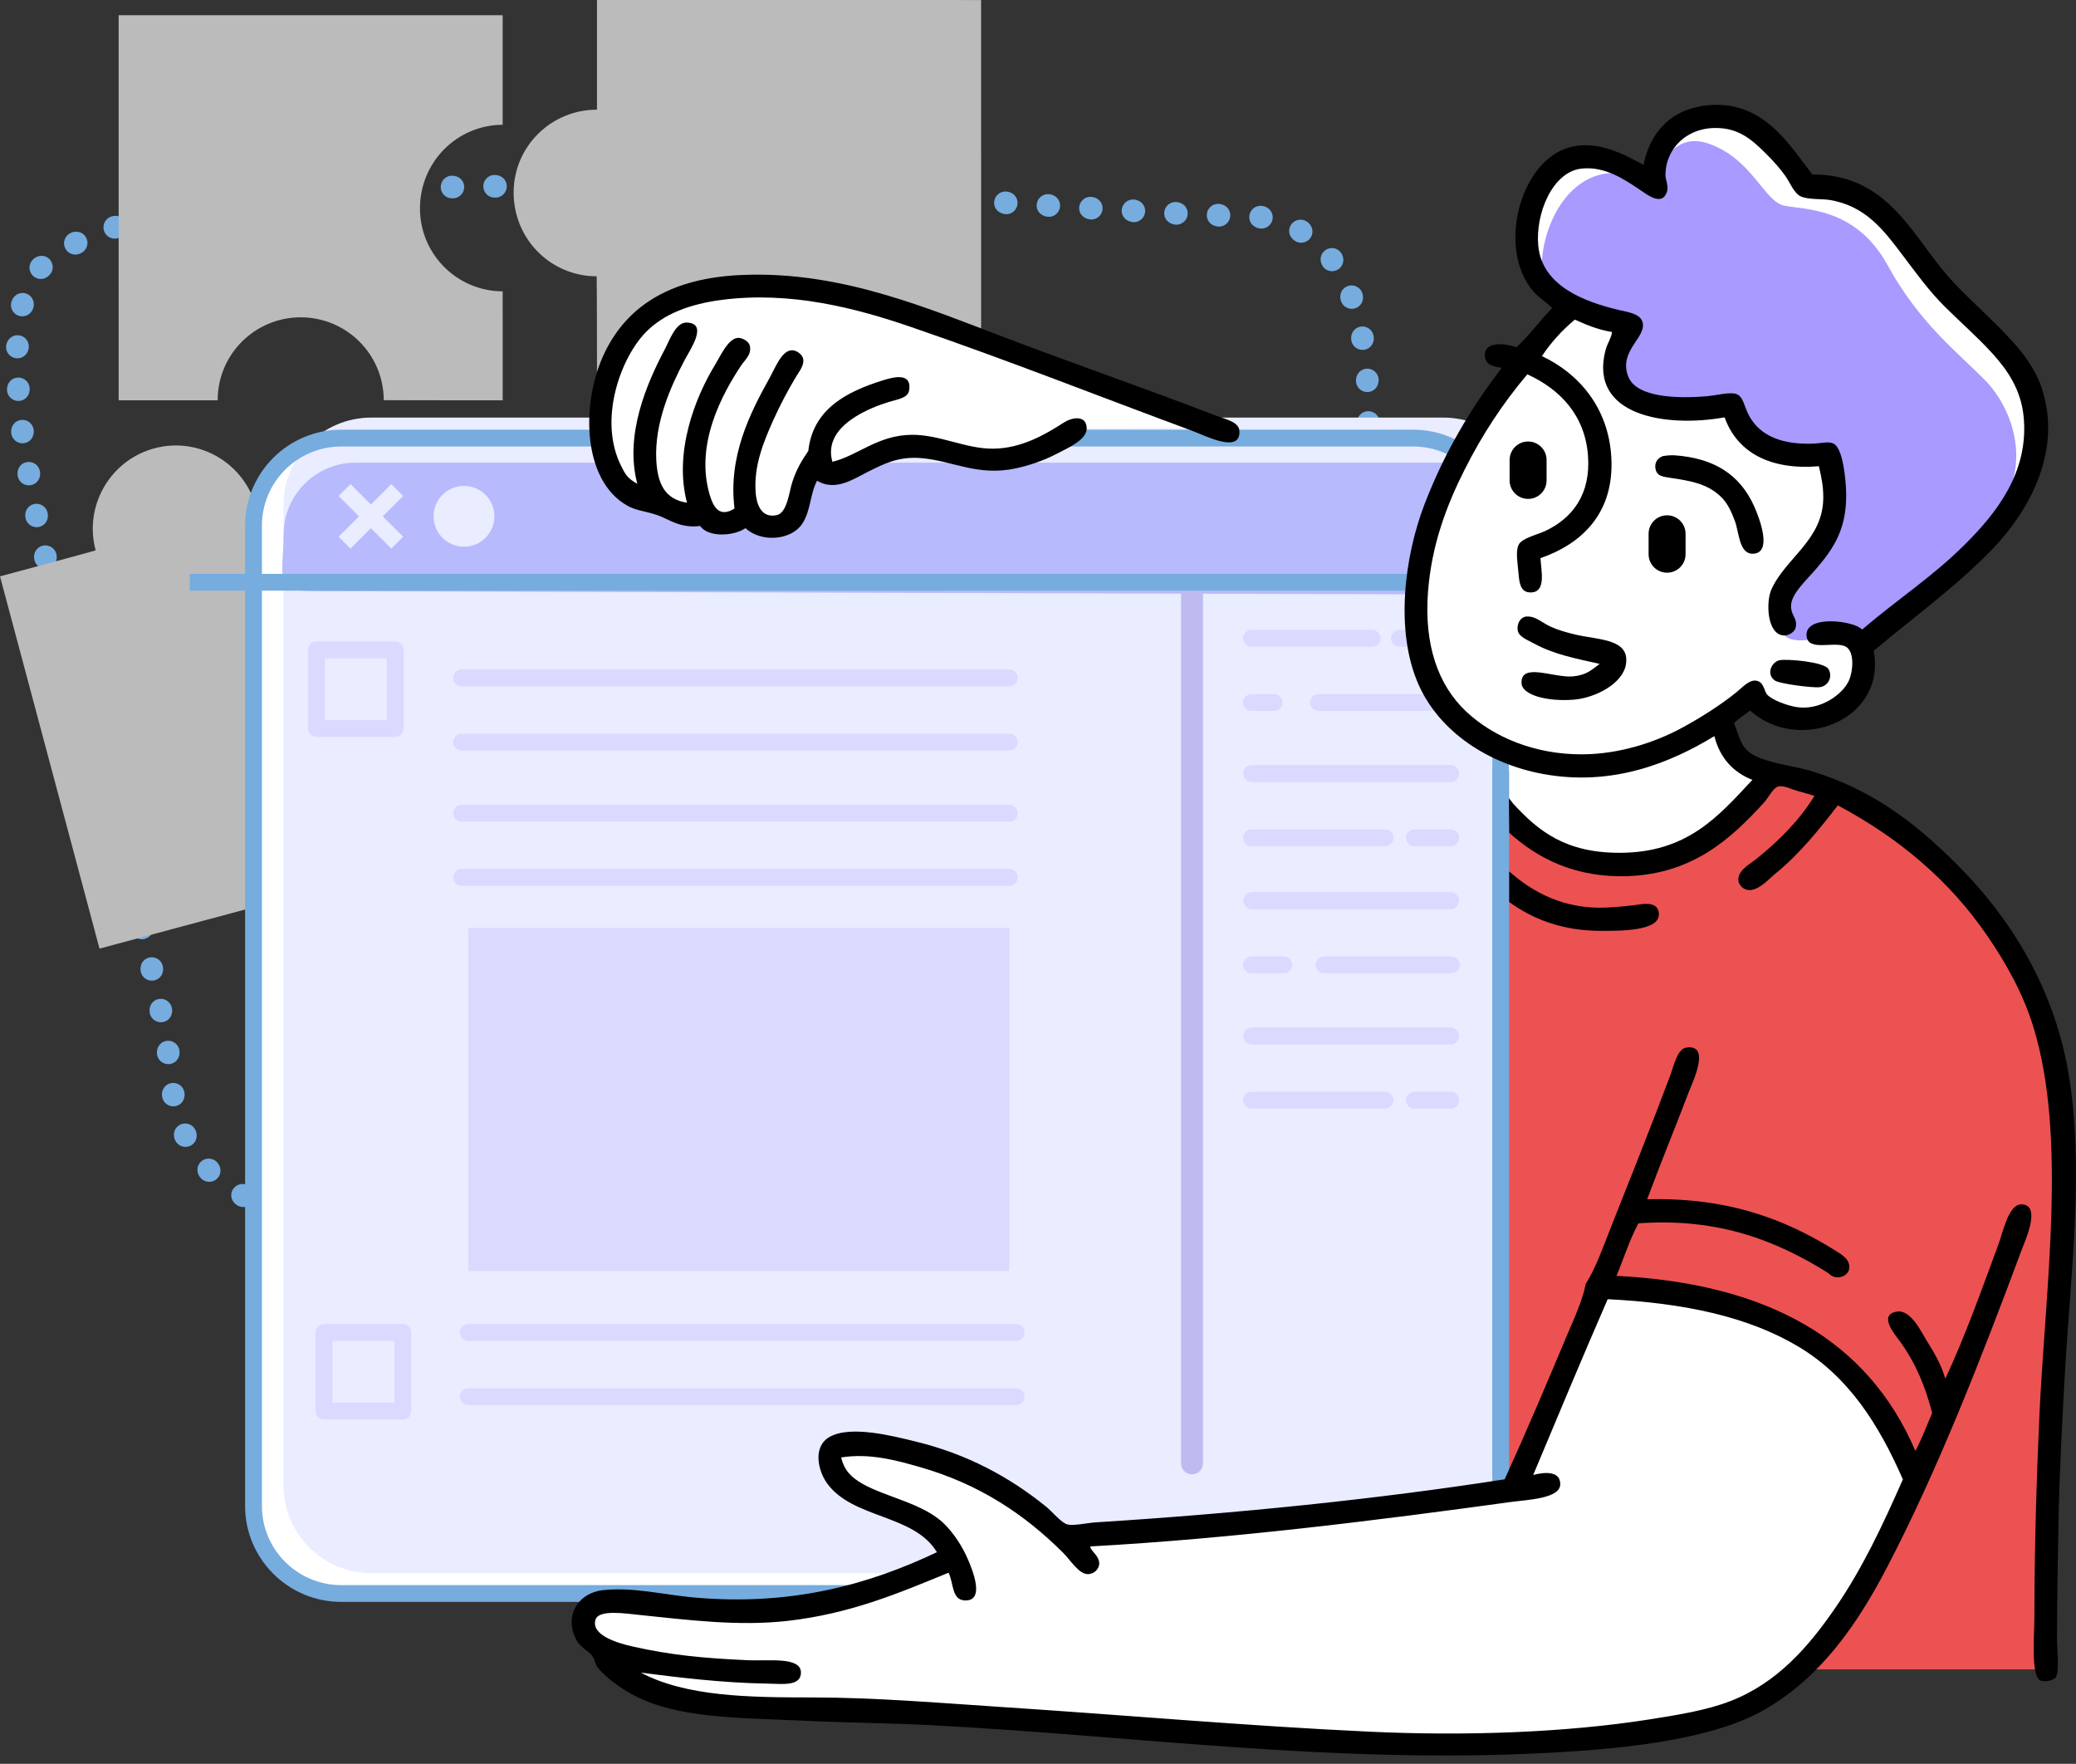 <svg width="206" height="175" viewBox="0 0 206 175" fill="none" xmlns="http://www.w3.org/2000/svg">
<rect x="0" y="0" width="206" height="175" fill="#333333" stroke="none"/>
<g clip-path="url(#clip0)">
<path d="M32.263 121.832C31.492 121.784 31.021 121.244 31.063 120.624C31.104 120.005 31.642 119.534 32.266 119.576C32.961 119.62 33.432 120.157 33.39 120.78C33.349 121.374 32.852 121.832 32.263 121.832ZM36.412 121.826C35.823 121.826 35.326 121.368 35.288 120.774C35.247 120.154 35.718 119.617 36.339 119.576C37.033 119.531 37.571 119.998 37.613 120.621C37.654 121.241 37.183 121.778 36.562 121.819C36.463 121.826 36.438 121.826 36.412 121.826ZM40.603 121.295C40.077 121.295 39.609 120.929 39.498 120.396C39.374 119.785 39.765 119.191 40.377 119.064C41.036 118.918 41.638 119.299 41.775 119.903C41.911 120.51 41.533 121.111 40.924 121.25C40.756 121.285 40.679 121.295 40.603 121.295ZM28.089 121.212C27.996 121.212 27.907 121.203 27.815 121.177C27.156 121.025 26.777 120.418 26.92 119.811C27.06 119.204 27.668 118.829 28.276 118.969C28.971 119.14 29.337 119.754 29.187 120.357C29.053 120.872 28.595 121.212 28.089 121.212ZM24.134 119.757C23.955 119.757 23.774 119.715 23.605 119.627C22.991 119.302 22.78 118.619 23.073 118.069C23.366 117.52 24.048 117.31 24.599 117.602C25.213 117.926 25.423 118.61 25.13 119.159C24.93 119.541 24.538 119.757 24.134 119.757ZM20.758 117.259C20.462 117.259 20.166 117.145 19.946 116.913C19.459 116.401 19.482 115.686 19.934 115.26C20.386 114.831 21.102 114.853 21.529 115.305C22.003 115.797 21.991 116.512 21.542 116.944C21.322 117.154 21.042 117.259 20.758 117.259ZM18.405 113.789C17.975 113.789 17.568 113.544 17.377 113.131C17.087 112.508 17.332 111.837 17.899 111.574C18.466 111.313 19.134 111.558 19.399 112.123C19.692 112.762 19.44 113.43 18.873 113.69C18.72 113.757 18.561 113.789 18.405 113.789ZM17.201 109.769C16.657 109.769 16.179 109.375 16.087 108.822C15.969 108.154 16.377 107.569 16.991 107.461C17.606 107.353 18.192 107.76 18.3 108.373C18.415 109.076 17.998 109.654 17.383 109.756C17.323 109.762 17.262 109.769 17.201 109.769ZM16.695 105.58C16.144 105.58 15.664 105.18 15.581 104.62C15.485 103.918 15.918 103.349 16.536 103.267C17.154 103.184 17.724 103.616 17.807 104.233C17.905 104.906 17.482 105.478 16.864 105.571C16.807 105.577 16.749 105.58 16.695 105.58ZM15.966 101.423C15.441 101.423 14.973 101.058 14.861 100.524C14.727 99.825 15.129 99.234 15.743 99.119C16.355 99.005 16.947 99.405 17.061 100.019C17.198 100.683 16.803 101.277 16.192 101.404C16.119 101.417 16.043 101.423 15.966 101.423ZM15.071 97.298C14.559 97.298 14.094 96.946 13.973 96.428C13.82 95.735 14.205 95.134 14.813 95.001C15.421 94.867 16.023 95.252 16.157 95.859C16.313 96.523 15.934 97.127 15.326 97.267C15.243 97.289 15.157 97.298 15.071 97.298ZM133.033 93.723C132.348 93.688 131.87 93.158 131.905 92.538C131.944 91.842 132.463 91.356 133.096 91.4C133.72 91.432 134.198 91.963 134.163 92.585C134.128 93.256 133.631 93.723 133.033 93.723ZM14.081 93.196C13.575 93.196 13.113 92.853 12.986 92.338C12.817 91.667 13.186 91.054 13.791 90.904C14.396 90.755 15.011 91.121 15.16 91.724C15.329 92.401 14.96 93.011 14.352 93.161C14.262 93.183 14.17 93.196 14.081 93.196ZM133.262 89.5C132.577 89.465 132.1 88.934 132.135 88.314C132.173 87.618 132.701 87.135 133.326 87.177C133.946 87.209 134.427 87.739 134.392 88.362C134.357 89.033 133.857 89.5 133.262 89.5ZM13.03 89.106C12.53 89.106 12.072 88.772 11.938 88.267C11.763 87.59 12.123 86.977 12.728 86.818C13.333 86.659 13.947 87.021 14.103 87.625C14.278 88.292 13.919 88.909 13.317 89.068C13.221 89.093 13.126 89.106 13.03 89.106ZM133.485 85.279C132.8 85.245 132.322 84.714 132.357 84.094C132.396 83.401 132.924 82.915 133.548 82.956C134.169 82.988 134.65 83.519 134.615 84.142C134.58 84.812 134.08 85.279 133.485 85.279ZM11.944 85.025C11.444 85.025 10.986 84.692 10.852 84.186C10.671 83.525 11.024 82.906 11.626 82.743C12.228 82.578 12.849 82.931 13.014 83.532C13.196 84.215 12.836 84.831 12.234 84.99C12.135 85.016 12.04 85.025 11.944 85.025ZM133.704 81.059C133.02 81.024 132.542 80.493 132.577 79.874C132.615 79.181 133.141 78.695 133.768 78.736C134.389 78.768 134.87 79.299 134.835 79.921C134.8 80.595 134.3 81.059 133.704 81.059ZM10.839 80.951C10.346 80.951 9.89 80.624 9.754 80.125C9.572 79.435 9.935 78.819 10.537 78.663C11.142 78.504 11.756 78.866 11.912 79.47C12.094 80.122 11.744 80.745 11.142 80.91C11.04 80.939 10.938 80.951 10.839 80.951ZM9.728 76.88C9.234 76.88 8.779 76.553 8.642 76.054C8.461 75.368 8.821 74.751 9.422 74.592C10.024 74.433 10.642 74.792 10.801 75.393C10.983 76.048 10.632 76.671 10.031 76.836C9.929 76.868 9.827 76.88 9.728 76.88ZM133.918 76.842C133.249 76.817 132.765 76.292 132.791 75.669C132.829 74.961 133.354 74.478 133.981 74.516C134.606 74.548 135.083 75.078 135.048 75.701C135.023 76.365 134.523 76.842 133.918 76.842ZM8.626 72.809C8.126 72.809 7.668 72.476 7.534 71.97C7.353 71.309 7.706 70.69 8.308 70.524C8.91 70.359 9.531 70.712 9.693 71.312C9.875 71.996 9.515 72.612 8.913 72.768C8.817 72.797 8.722 72.809 8.626 72.809ZM134.125 72.622C133.456 72.596 132.972 72.072 132.998 71.449C133.036 70.74 133.561 70.254 134.188 70.299C134.813 70.331 135.29 70.861 135.255 71.484C135.23 72.145 134.73 72.622 134.125 72.622ZM7.54 68.729C7.041 68.729 6.582 68.395 6.448 67.89C6.273 67.213 6.633 66.6 7.238 66.441C7.843 66.285 8.458 66.644 8.614 67.248C8.792 67.915 8.429 68.532 7.827 68.691C7.732 68.716 7.633 68.729 7.54 68.729ZM134.325 68.401C133.641 68.367 133.163 67.836 133.198 67.213C133.227 66.536 133.755 66.047 134.373 66.075C134.997 66.101 135.481 66.625 135.456 67.245C135.418 67.934 134.921 68.401 134.325 68.401ZM6.483 64.642C5.977 64.642 5.515 64.299 5.388 63.784C5.216 63.129 5.576 62.513 6.178 62.354C6.779 62.195 7.397 62.554 7.556 63.155C7.728 63.848 7.359 64.458 6.754 64.607C6.662 64.632 6.572 64.642 6.483 64.642ZM134.507 64.178C133.838 64.153 133.354 63.628 133.38 63.005C133.408 62.313 133.94 61.826 134.555 61.852C135.179 61.877 135.663 62.402 135.637 63.021C135.609 63.705 135.109 64.178 134.507 64.178ZM5.458 60.533C4.955 60.533 4.499 60.199 4.372 59.688C4.213 59.043 4.579 58.416 5.184 58.267C5.789 58.118 6.397 58.474 6.547 59.078C6.706 59.723 6.34 60.349 5.735 60.498C5.643 60.52 5.55 60.533 5.458 60.533ZM134.66 59.951C134.007 59.935 133.513 59.417 133.529 58.795C133.548 58.099 134.064 57.6 134.688 57.625C135.312 57.641 135.803 58.159 135.787 58.782C135.771 59.468 135.268 59.951 134.66 59.951ZM4.512 56.434C3.993 56.434 3.525 56.074 3.41 55.547C3.258 54.886 3.633 54.279 4.242 54.139C4.85 53.996 5.455 54.374 5.598 54.981C5.751 55.674 5.366 56.275 4.757 56.408C4.675 56.424 4.592 56.434 4.512 56.434ZM134.828 55.731C134.115 55.677 133.654 55.134 133.701 54.514C133.768 53.809 134.313 53.354 134.937 53.411C135.558 53.468 136.013 54.018 135.956 54.638C135.905 55.286 135.411 55.731 134.828 55.731ZM3.633 52.305C3.108 52.305 2.64 51.94 2.528 51.406C2.395 50.707 2.796 50.116 3.41 50.001C4.022 49.887 4.614 50.287 4.729 50.901C4.866 51.565 4.471 52.159 3.859 52.286C3.786 52.299 3.71 52.305 3.633 52.305ZM135.246 51.533C135.204 51.533 135.163 51.53 135.125 51.527C134.504 51.46 134.058 50.904 134.125 50.284C134.188 49.607 134.736 49.153 135.36 49.21C135.981 49.267 136.437 49.817 136.379 50.437C136.306 51.107 135.816 51.533 135.246 51.533ZM2.863 48.155C2.325 48.155 1.847 47.77 1.751 47.224C1.637 46.522 2.054 45.943 2.672 45.845C3.289 45.743 3.866 46.162 3.968 46.776C4.086 47.446 3.675 48.031 3.06 48.139C2.993 48.149 2.926 48.155 2.863 48.155ZM135.599 47.332C134.899 47.287 134.43 46.75 134.472 46.131C134.516 45.438 135.048 44.971 135.679 45.009C136.3 45.05 136.771 45.587 136.73 46.207C136.685 46.874 136.188 47.332 135.599 47.332ZM2.235 43.982C1.672 43.982 1.185 43.563 1.115 42.991C1.025 42.314 1.459 41.748 2.076 41.666C2.694 41.583 3.261 42.015 3.344 42.635C3.43 43.337 2.99 43.9 2.369 43.973C2.328 43.979 2.28 43.982 2.235 43.982ZM135.774 43.118C135.137 43.108 134.637 42.6 134.644 41.977C134.653 41.288 135.156 40.792 135.774 40.792C136.414 40.801 136.911 41.31 136.905 41.933C136.895 42.625 136.392 43.118 135.774 43.118ZM1.822 39.784C1.232 39.784 0.736 39.327 0.697 38.732C0.65 38.04 1.121 37.503 1.742 37.461C2.366 37.414 2.901 37.887 2.946 38.51C2.993 39.203 2.522 39.74 1.898 39.781C1.869 39.781 1.844 39.784 1.822 39.784ZM135.682 38.901C135.086 38.901 134.586 38.437 134.555 37.836C134.51 37.156 134.981 36.619 135.602 36.578C136.223 36.54 136.761 37.007 136.803 37.627C136.841 38.335 136.363 38.866 135.742 38.898C135.723 38.901 135.704 38.901 135.682 38.901ZM1.732 35.554C1.08 35.539 0.586 35.033 0.602 34.41C0.621 33.746 1.153 33.238 1.761 33.257C2.385 33.273 2.876 33.778 2.86 34.398C2.847 35.056 2.344 35.554 1.732 35.554ZM135.201 34.715C134.663 34.715 134.188 34.331 134.09 33.788C133.969 33.101 134.38 32.516 134.994 32.408C135.609 32.3 136.195 32.71 136.303 33.324C136.424 34.004 136.016 34.592 135.402 34.7C135.335 34.709 135.268 34.715 135.201 34.715ZM2.213 31.388C2.134 31.388 2.051 31.379 1.971 31.363C1.363 31.229 0.978 30.629 1.111 30.022C1.271 29.332 1.879 28.954 2.487 29.094C3.095 29.234 3.471 29.841 3.331 30.448C3.2 31.029 2.732 31.388 2.213 31.388ZM134.138 30.641C133.676 30.641 133.246 30.359 133.077 29.901C132.835 29.253 133.134 28.608 133.72 28.388C134.306 28.172 134.956 28.468 135.172 29.052C135.414 29.71 135.112 30.355 134.529 30.572C134.399 30.619 134.268 30.641 134.138 30.641ZM4.054 27.68C3.77 27.68 3.49 27.575 3.27 27.365C2.821 26.933 2.809 26.221 3.242 25.773C3.726 25.271 4.439 25.258 4.888 25.69C5.337 26.122 5.35 26.834 4.917 27.282C4.646 27.565 4.35 27.68 4.054 27.68ZM132.176 26.907C131.838 26.907 131.507 26.755 131.291 26.466C130.893 25.935 130.982 25.217 131.482 24.842C131.982 24.467 132.679 24.556 133.052 25.055C133.45 25.585 133.357 26.304 132.861 26.679C132.654 26.834 132.415 26.907 132.176 26.907ZM7.483 25.261C7.072 25.261 6.674 25.036 6.477 24.645C6.194 24.089 6.416 23.412 6.974 23.129C7.595 22.814 8.273 23.037 8.556 23.59C8.84 24.146 8.617 24.823 8.059 25.105C7.83 25.223 7.655 25.261 7.483 25.261ZM129.11 24.082C128.912 24.082 128.712 24.031 128.53 23.92C127.941 23.577 127.759 22.887 128.075 22.35C128.39 21.813 129.081 21.632 129.619 21.947C130.227 22.312 130.399 23.005 130.078 23.536C129.867 23.888 129.495 24.082 129.11 24.082ZM11.393 23.679C10.916 23.679 10.473 23.377 10.32 22.9C10.129 22.309 10.454 21.673 11.046 21.48C11.702 21.263 12.339 21.584 12.533 22.175C12.728 22.767 12.409 23.402 11.817 23.599C11.626 23.663 11.508 23.679 11.393 23.679ZM125.164 22.681C125.104 22.681 125.043 22.674 124.983 22.665C124.301 22.56 123.881 21.982 123.977 21.368C124.072 20.755 124.652 20.332 125.266 20.428C125.96 20.539 126.377 21.117 126.279 21.734C126.186 22.287 125.709 22.681 125.164 22.681ZM15.463 22.56C14.95 22.56 14.485 22.207 14.364 21.689C14.221 21.082 14.6 20.478 15.208 20.335C15.899 20.18 16.498 20.561 16.635 21.168C16.772 21.775 16.39 22.379 15.781 22.515C15.635 22.55 15.549 22.56 15.463 22.56ZM120.951 22.484C120.225 22.465 119.732 21.947 119.751 21.324C119.767 20.701 120.28 20.202 120.91 20.227C121.607 20.246 122.098 20.764 122.082 21.387C122.063 22.001 121.563 22.484 120.951 22.484ZM116.726 22.296C115.968 22.258 115.49 21.727 115.525 21.105C115.557 20.482 116.086 20.008 116.713 20.04C117.417 20.081 117.891 20.615 117.853 21.238C117.815 21.835 117.318 22.296 116.726 22.296ZM112.507 22.048C111.743 22.004 111.268 21.47 111.306 20.85C111.344 20.231 111.883 19.757 112.5 19.792C113.204 19.84 113.672 20.374 113.631 20.996C113.593 21.591 113.096 22.048 112.507 22.048ZM108.284 21.785C107.52 21.74 107.046 21.206 107.084 20.587C107.122 19.967 107.66 19.493 108.278 19.528C108.982 19.576 109.45 20.113 109.408 20.733C109.37 21.327 108.874 21.785 108.284 21.785ZM19.609 21.734C19.067 21.734 18.59 21.346 18.497 20.793C18.392 20.18 18.806 19.598 19.424 19.493C20.102 19.376 20.685 19.782 20.797 20.396C20.905 21.009 20.497 21.594 19.883 21.702C19.733 21.73 19.669 21.734 19.609 21.734ZM104.065 21.518C103.301 21.473 102.827 20.939 102.865 20.32C102.903 19.7 103.438 19.223 104.059 19.261C104.763 19.309 105.231 19.846 105.189 20.466C105.151 21.063 104.654 21.518 104.065 21.518ZM99.846 21.257C99.082 21.212 98.607 20.679 98.646 20.059C98.684 19.439 99.219 18.963 99.84 19.001C100.534 19.042 101.008 19.576 100.97 20.199C100.935 20.799 100.438 21.257 99.846 21.257ZM23.787 21.111C23.226 21.111 22.742 20.695 22.669 20.129C22.589 19.512 23.026 18.947 23.643 18.867C24.331 18.778 24.895 19.21 24.977 19.827C25.06 20.444 24.624 21.009 24.006 21.092C23.882 21.108 23.834 21.111 23.787 21.111ZM95.627 21.009C94.863 20.965 94.388 20.431 94.427 19.811C94.465 19.191 95 18.715 95.621 18.753C96.308 18.791 96.786 19.322 96.754 19.941C96.719 20.542 96.222 21.009 95.627 21.009ZM91.405 20.771C90.647 20.733 90.169 20.202 90.204 19.579C90.236 18.956 90.761 18.486 91.392 18.515C92.096 18.556 92.57 19.09 92.532 19.713C92.494 20.31 91.997 20.771 91.405 20.771ZM27.987 20.634C27.413 20.634 26.923 20.202 26.866 19.62C26.805 19.001 27.258 18.448 27.875 18.387C28.573 18.324 29.127 18.775 29.184 19.395C29.241 20.015 28.786 20.564 28.165 20.621C28.06 20.631 28.022 20.634 27.987 20.634ZM87.185 20.548C86.428 20.51 85.95 19.98 85.985 19.357C86.017 18.734 86.549 18.26 87.173 18.292C87.861 18.324 88.341 18.851 88.313 19.474C88.281 20.078 87.784 20.548 87.185 20.548ZM82.963 20.342C82.215 20.307 81.734 19.779 81.763 19.16C81.791 18.537 82.326 18.063 82.944 18.085C83.638 18.117 84.122 18.645 84.09 19.268C84.062 19.872 83.562 20.342 82.963 20.342ZM32.196 20.272C31.61 20.272 31.114 19.821 31.072 19.226C31.028 18.607 31.492 18.066 32.117 18.019C32.811 17.971 33.352 18.432 33.397 19.055C33.441 19.674 32.976 20.215 32.355 20.262C32.254 20.272 32.225 20.272 32.196 20.272ZM78.738 20.154C77.996 20.126 77.512 19.601 77.537 18.979C77.563 18.356 78.104 17.872 78.709 17.898C79.413 17.93 79.894 18.457 79.865 19.08C79.836 19.684 79.339 20.154 78.738 20.154ZM36.415 20.002C35.82 20.002 35.32 19.535 35.288 18.934C35.256 18.314 35.734 17.784 36.355 17.749C37.052 17.714 37.581 18.187 37.616 18.81C37.651 19.43 37.173 19.964 36.549 19.995C36.454 20.002 36.434 20.002 36.415 20.002ZM74.515 19.989C73.78 19.964 73.293 19.442 73.315 18.823C73.334 18.2 73.866 17.714 74.48 17.733C75.184 17.761 75.668 18.286 75.642 18.905C75.617 19.515 75.117 19.989 74.515 19.989ZM70.29 19.849C69.554 19.824 69.067 19.306 69.089 18.683C69.108 18.06 69.631 17.58 70.255 17.593C70.942 17.612 71.436 18.13 71.417 18.753C71.401 19.363 70.898 19.849 70.29 19.849ZM40.635 19.811C40.033 19.811 39.533 19.334 39.507 18.731C39.482 18.108 39.966 17.583 40.59 17.561C41.297 17.545 41.816 18.025 41.835 18.648C41.854 19.271 41.367 19.792 40.743 19.811C40.666 19.808 40.651 19.811 40.635 19.811ZM66.061 19.735C65.335 19.716 64.841 19.198 64.857 18.575C64.873 17.952 65.399 17.463 66.016 17.479C66.704 17.491 67.201 18.006 67.188 18.629C67.175 19.242 66.672 19.735 66.061 19.735ZM44.86 19.681C44.252 19.681 43.749 19.195 43.733 18.584C43.717 17.962 44.207 17.444 44.831 17.428C45.548 17.424 46.051 17.914 46.064 18.53C46.077 19.153 45.58 19.668 44.959 19.681C44.882 19.681 44.87 19.681 44.86 19.681ZM61.832 19.649C61.122 19.64 60.622 19.128 60.629 18.505C60.638 17.888 61.141 17.393 61.756 17.393C62.475 17.405 62.969 17.92 62.959 18.543C62.95 19.16 62.447 19.649 61.832 19.649ZM49.086 19.608C48.468 19.608 47.965 19.112 47.958 18.495C47.949 17.872 48.449 17.361 49.073 17.355C49.78 17.355 50.286 17.854 50.289 18.473C50.292 19.096 49.792 19.605 49.168 19.608C49.095 19.608 49.092 19.608 49.086 19.608ZM57.607 19.595C56.903 19.589 56.4 19.083 56.406 18.46C56.41 17.838 56.906 17.339 57.543 17.342C58.247 17.351 58.747 17.863 58.737 18.483C58.728 19.102 58.224 19.595 57.607 19.595ZM53.314 19.579C52.69 19.579 52.187 19.074 52.187 18.451C52.187 17.828 52.693 17.323 53.314 17.323C54.008 17.323 54.512 17.822 54.515 18.441C54.518 19.064 54.018 19.573 53.394 19.576L53.314 19.579Z" fill="#76ACDE"/>
<path fill-rule="evenodd" clip-rule="evenodd" d="M97.359 38.237L97.356 0.003L59.237 0V10.881C54.655 10.881 50.968 14.561 50.968 19.106C50.968 23.73 54.655 27.413 59.206 27.413C59.237 27.413 59.24 38.234 59.24 38.234L97.359 38.237Z" fill="#BBBBBB"/>
<path fill-rule="evenodd" clip-rule="evenodd" d="M21.599 39.705C21.599 35.164 25.287 31.484 29.834 31.484C34.39 31.484 38.075 35.164 38.078 39.705C38.078 39.715 49.882 39.718 49.882 39.718L49.879 28.906C45.344 28.89 41.673 25.214 41.673 20.682C41.673 16.074 45.344 12.397 49.879 12.381V1.51H11.773L11.776 39.718H21.602V39.705H21.599Z" fill="#BBBBBB"/>
<path fill-rule="evenodd" clip-rule="evenodd" d="M36.836 47.294L25.426 50.358C24.239 45.918 19.717 43.299 15.319 44.481C10.922 45.664 8.311 50.195 9.489 54.603C9.499 54.635 0 57.184 0 57.184L9.874 94.118L46.71 84.225L36.836 47.294Z" fill="#BBBBBB"/>
<path fill-rule="evenodd" clip-rule="evenodd" d="M33.858 43.468H140.216C145.021 43.468 148.919 47.357 148.919 52.153V149.416C148.919 154.212 145.024 158.102 140.216 158.102H33.858C29.05 158.102 25.156 154.212 25.156 149.416V52.15C25.156 47.354 29.05 43.468 33.858 43.468Z" fill="white"/>
<path fill-rule="evenodd" clip-rule="evenodd" d="M36.839 41.431H143.225C148.03 41.431 151.928 45.317 151.928 50.116V147.389C151.928 152.185 148.03 156.074 143.225 156.074H36.839C32.034 156.074 28.136 152.188 28.136 147.389V50.116C28.136 45.32 32.034 41.431 36.839 41.431Z" fill="#EAECFF"/>
<path fill-rule="evenodd" clip-rule="evenodd" d="M35.275 45.908C35.275 45.908 42.357 45.908 52.919 45.908C83.88 45.908 144.744 45.908 144.744 45.908C148.683 45.908 151.874 49.096 151.874 53.027C151.874 56.958 152.756 58.912 150.447 58.992L30.996 58.652C27.057 58.652 28.142 56.955 28.142 53.027C28.146 49.093 31.34 45.908 35.275 45.908Z" fill="#B7BAFD"/>
<path d="M140.356 64.162H138.863C138.401 64.162 138.028 63.791 138.028 63.33C138.028 62.869 138.401 62.497 138.863 62.497H140.356C140.818 62.497 141.19 62.869 141.19 63.33C141.19 63.787 140.818 64.162 140.356 64.162Z" fill="#DAD9FF"/>
<path d="M142.735 70.534H130.848C130.386 70.534 130.014 70.162 130.014 69.701C130.014 69.241 130.386 68.869 130.848 68.869H142.735C143.197 68.869 143.569 69.241 143.569 69.701C143.569 70.162 143.193 70.534 142.735 70.534Z" fill="#DAD9FF"/>
<path d="M143.925 77.583H124.224C123.763 77.583 123.39 77.211 123.39 76.75C123.39 76.289 123.763 75.918 124.224 75.918H143.925C144.387 75.918 144.76 76.289 144.76 76.75C144.76 77.211 144.384 77.583 143.925 77.583Z" fill="#DAD9FF"/>
<path d="M137.437 83.958H124.193C123.731 83.958 123.359 83.586 123.359 83.125C123.359 82.664 123.731 82.293 124.193 82.293H137.437C137.898 82.293 138.271 82.664 138.271 83.125C138.271 83.583 137.895 83.958 137.437 83.958Z" fill="#DAD9FF"/>
<path d="M143.926 90.193H124.222C123.76 90.193 123.388 89.821 123.388 89.36C123.388 88.899 123.76 88.527 124.222 88.527H143.926C144.388 88.527 144.76 88.899 144.76 89.36C144.76 89.821 144.388 90.193 143.926 90.193Z" fill="#DAD9FF"/>
<path d="M144.025 96.564H131.389C130.928 96.564 130.555 96.193 130.555 95.732C130.555 95.271 130.928 94.899 131.389 94.899H144.025C144.486 94.899 144.859 95.271 144.859 95.732C144.859 96.193 144.486 96.564 144.025 96.564Z" fill="#DAD9FF"/>
<path d="M143.926 103.616H124.222C123.76 103.616 123.388 103.244 123.388 102.784C123.388 102.323 123.76 101.951 124.222 101.951H143.926C144.388 101.951 144.76 102.323 144.76 102.784C144.76 103.244 144.388 103.616 143.926 103.616Z" fill="#DAD9FF"/>
<path d="M137.436 109.988H124.19C123.728 109.988 123.355 109.616 123.355 109.155C123.355 108.695 123.728 108.323 124.19 108.323H137.436C137.898 108.323 138.271 108.695 138.271 109.155C138.271 109.616 137.898 109.988 137.436 109.988Z" fill="#DAD9FF"/>
<path d="M136.149 64.162H124.195C123.733 64.162 123.361 63.791 123.361 63.33C123.361 62.869 123.733 62.497 124.195 62.497H136.149C136.611 62.497 136.983 62.869 136.983 63.33C136.983 63.787 136.607 64.162 136.149 64.162Z" fill="#DAD9FF"/>
<path d="M126.431 70.534H124.19C123.728 70.534 123.355 70.162 123.355 69.701C123.355 69.241 123.728 68.869 124.19 68.869H126.431C126.893 68.869 127.266 69.241 127.266 69.701C127.266 70.162 126.893 70.534 126.431 70.534Z" fill="#DAD9FF"/>
<path d="M143.925 77.583H124.224C123.763 77.583 123.39 77.211 123.39 76.75C123.39 76.289 123.763 75.918 124.224 75.918H143.925C144.387 75.918 144.76 76.289 144.76 76.75C144.76 77.211 144.384 77.583 143.925 77.583Z" fill="#DAD9FF"/>
<path d="M143.926 90.193H124.222C123.76 90.193 123.388 89.821 123.388 89.36C123.388 88.899 123.76 88.527 124.222 88.527H143.926C144.388 88.527 144.76 88.899 144.76 89.36C144.76 89.821 144.388 90.193 143.926 90.193Z" fill="#DAD9FF"/>
<path d="M127.384 96.564H124.19C123.728 96.564 123.355 96.193 123.355 95.732C123.355 95.271 123.728 94.899 124.19 94.899H127.384C127.845 94.899 128.218 95.271 128.218 95.732C128.218 96.193 127.845 96.564 127.384 96.564Z" fill="#DAD9FF"/>
<path d="M143.926 103.616H124.222C123.76 103.616 123.388 103.244 123.388 102.784C123.388 102.323 123.76 101.951 124.222 101.951H143.926C144.388 101.951 144.76 102.323 144.76 102.784C144.76 103.244 144.388 103.616 143.926 103.616Z" fill="#DAD9FF"/>
<path d="M143.958 109.988H140.357C139.895 109.988 139.522 109.616 139.522 109.155C139.522 108.695 139.895 108.323 140.357 108.323H143.958C144.42 108.323 144.792 108.695 144.792 109.155C144.792 109.616 144.42 109.988 143.958 109.988Z" fill="#DAD9FF"/>
<path d="M143.958 83.958H140.36C139.898 83.958 139.525 83.586 139.525 83.125C139.525 82.664 139.898 82.293 140.36 82.293H143.958C144.42 82.293 144.792 82.664 144.792 83.125C144.792 83.583 144.42 83.958 143.958 83.958Z" fill="#DAD9FF"/>
<path d="M140.213 158.934H33.858C28.598 158.934 24.321 154.663 24.321 149.416V52.15C24.321 46.903 28.601 42.632 33.858 42.632H140.216C145.473 42.632 149.753 46.9 149.753 52.15V149.413C149.75 154.663 145.47 158.934 140.213 158.934ZM33.858 44.3C29.518 44.3 25.99 47.821 25.99 52.153V149.416C25.99 153.748 29.518 157.269 33.858 157.269H140.216C144.553 157.269 148.084 153.748 148.084 149.416V52.15C148.084 47.821 144.556 44.297 140.216 44.297H33.858V44.3Z" fill="#76ACDE"/>
<path fill-rule="evenodd" clip-rule="evenodd" d="M149.727 80.195L149.734 75.542C149.734 75.542 143.566 72.962 141.413 64.156C139.261 55.35 145.46 43.226 147.868 39.765C150.275 36.304 155.481 30.212 155.481 30.212C155.481 30.212 149.438 26.895 152.001 20.876C154.564 14.857 155.867 14.955 158.166 15.594C160.465 16.233 162.882 17.259 162.882 17.259C162.882 17.259 164.951 9.362 169.989 11.326C175.023 13.287 179.564 17.984 179.564 17.984C179.564 17.984 182.506 16.163 187.324 21.893C192.142 27.622 199.641 34.843 201.102 36.73C202.564 38.618 204 45.387 200.233 49.757C196.469 54.126 184.35 63.581 184.35 63.581C184.35 63.581 186.582 67.378 183.261 69.587C179.943 71.799 173.979 69.008 173.979 69.008L170.788 71.398C170.788 71.398 170.498 74.297 173.253 75.307C176.007 76.318 194.505 82.81 199.361 93.329C204.529 104.528 205.665 115.413 204.583 134.293C203.497 153.173 203.784 164.689 203.784 164.689H179.924C179.924 164.689 175.775 172.062 151.278 172.434C126.785 172.806 92.331 170.975 85.068 169.828C77.804 168.684 66.729 169.174 64.398 167.947C62.068 166.72 61.571 165.776 61.571 165.776C61.571 165.776 53.273 158.397 59.539 158.829C65.806 159.262 74.559 161.086 81.294 159.192C88.032 157.298 94.42 154.342 94.42 154.342C94.42 154.342 92.602 151.784 88.109 149.493C83.619 147.201 78.221 142.256 86.587 143.124C95.77 144.074 106.53 152.534 106.53 152.534C106.53 152.534 124.17 150.929 135.249 149.35C146.327 147.773 150.479 146.817 150.479 146.817L149.727 80.195Z" fill="white"/>
<path fill-rule="evenodd" clip-rule="evenodd" d="M148.849 78.854C148.849 78.854 155.38 87.644 164.13 85.092C172.858 82.543 174.791 76.82 174.794 76.82C174.794 76.82 197.332 80.065 201.829 98.989C206.325 117.914 202.577 165.627 202.577 165.627H177.31C177.555 166.034 181.188 164.235 187.022 154.034C187.872 152.55 189.671 146.712 189.671 146.712C189.671 146.712 184.49 134.824 177.173 131.935C169.855 129.046 159.242 127.867 159.242 127.867L151.023 146.375L148.782 146.782L148.849 78.854Z" fill="#EC5252"/>
<path fill-rule="evenodd" clip-rule="evenodd" d="M181.258 62.974C181.258 62.974 178.15 64.29 176.912 62.908C175.673 61.522 175.007 61.516 176.504 59.383C178.001 57.251 180.246 54.038 180.851 51.858C181.456 49.678 180.714 45.213 180.714 45.213C180.714 45.213 176.864 46.484 174.804 44.673C172.743 42.858 171.61 40.672 171.61 40.672C171.61 40.672 162.509 41.469 160.401 39.111C158.293 36.753 161.013 32.536 161.013 32.536C161.013 32.536 154.841 30.62 153.539 28.945C152.237 27.27 153.103 20.533 157.137 18.032C159.981 16.272 163.082 17.52 163.863 18.846C163.863 18.846 165.136 12.744 169.502 14.235C173.864 15.728 175.036 19.983 177.042 20.403C179.048 20.822 184.137 20.536 187.299 26.301C190.461 32.066 194.218 34.926 196.944 37.691C199.52 40.303 201.424 45.302 198.845 49.824C196.383 54.143 184.242 64.195 184.242 64.195L181.258 62.974Z" fill="#A89AFF"/>
<path fill-rule="evenodd" clip-rule="evenodd" d="M165.423 51.127C166.436 51.127 167.257 51.946 167.257 52.957V54.991C167.257 56.001 166.436 56.821 165.423 56.821C164.41 56.821 163.589 56.001 163.589 54.991V52.957C163.589 51.946 164.41 51.127 165.423 51.127Z" fill="black"/>
<path fill-rule="evenodd" clip-rule="evenodd" d="M151.632 43.804C152.645 43.804 153.466 44.624 153.466 45.635V47.669C153.466 48.679 152.645 49.499 151.632 49.499C150.619 49.499 149.798 48.679 149.798 47.669V45.635C149.801 44.624 150.619 43.804 151.632 43.804Z" fill="black"/>
<path fill-rule="evenodd" clip-rule="evenodd" d="M122.63 42.444C122.63 42.444 90.322 29.752 79.336 28.767C68.35 27.781 61.842 29.695 60.626 35.065C59.409 40.433 58.473 46.531 61.788 48.67C65.099 50.812 68.459 51.06 68.459 51.06C68.459 51.06 71.341 53.135 72.449 52.216C73.557 51.298 74.191 50.767 74.191 50.767C74.191 50.767 76.241 53.075 77.744 51.781C79.247 50.488 80.066 46.715 80.066 46.715C80.066 46.715 81.715 46.852 82.677 46.642C83.635 46.433 89.516 43.159 92.105 44.472C94.694 45.784 98.381 47.208 101.171 45.848C103.96 44.488 107.699 42.521 107.699 42.521L122.63 42.444Z" fill="white"/>
<path d="M148.915 147.106C148.454 147.106 148.081 146.734 148.081 146.273V76.61C148.081 76.149 148.454 75.778 148.915 75.778C149.377 75.778 149.75 76.149 149.75 76.61V146.273C149.75 146.734 149.377 147.106 148.915 147.106Z" fill="#76ACDE"/>
<path d="M38.831 48.033L33.597 53.251L34.776 54.429L40.01 49.212L38.831 48.033Z" fill="#EAECFF"/>
<path d="M34.779 48.031L33.599 49.209L38.83 54.429L40.009 53.251L34.779 48.031Z" fill="#EAECFF"/>
<path fill-rule="evenodd" clip-rule="evenodd" d="M46.041 48.212C47.71 48.212 49.063 49.563 49.063 51.228C49.063 52.894 47.71 54.244 46.041 54.244C44.373 54.244 43.02 52.894 43.02 51.228C43.02 49.563 44.373 48.212 46.041 48.212Z" fill="#EAECFF"/>
<path d="M118.283 146.28C117.681 146.28 117.194 145.794 117.194 145.193V58.02C117.194 57.419 117.681 56.933 118.283 56.933C118.885 56.933 119.372 57.419 119.372 58.02V145.193C119.369 145.794 118.882 146.28 118.283 146.28Z" fill="#BDBBEF"/>
<path d="M140.356 56.939H18.838V58.604H140.356V56.939Z" fill="#76ACDE"/>
<path d="M39.217 73.108H31.403C30.941 73.108 30.569 72.736 30.569 72.275V64.48C30.569 64.019 30.941 63.648 31.403 63.648H39.214C39.676 63.648 40.048 64.019 40.048 64.48V72.275C40.052 72.736 39.676 73.108 39.217 73.108ZM32.237 71.446H38.383V65.316H32.237V71.446Z" fill="#DAD9FF"/>
<path d="M100.145 68.094H45.806C45.344 68.094 44.971 67.722 44.971 67.261C44.971 66.8 45.344 66.428 45.806 66.428H100.145C100.607 66.428 100.979 66.8 100.979 67.261C100.979 67.722 100.607 68.094 100.145 68.094Z" fill="#DAD9FF"/>
<path d="M100.145 74.465H45.806C45.344 74.465 44.971 74.093 44.971 73.632C44.971 73.172 45.344 72.8 45.806 72.8H100.145C100.607 72.8 100.979 73.172 100.979 73.632C100.979 74.093 100.607 74.465 100.145 74.465Z" fill="#DAD9FF"/>
<path d="M100.145 81.517H45.806C45.344 81.517 44.971 81.145 44.971 80.684C44.971 80.224 45.344 79.852 45.806 79.852H100.145C100.607 79.852 100.979 80.224 100.979 80.684C100.979 81.142 100.607 81.517 100.145 81.517Z" fill="#DAD9FF"/>
<path d="M100.145 87.889H45.806C45.344 87.889 44.971 87.517 44.971 87.056C44.971 86.595 45.344 86.223 45.806 86.223H100.145C100.607 86.223 100.979 86.595 100.979 87.056C100.979 87.517 100.607 87.889 100.145 87.889Z" fill="#DAD9FF"/>
<path fill-rule="evenodd" clip-rule="evenodd" d="M46.484 92.074H100.145V126.103H46.484V92.074Z" fill="#DAD9FF"/>
<path d="M100.823 133.038H46.484C46.022 133.038 45.649 132.666 45.649 132.205C45.649 131.744 46.022 131.372 46.484 131.372H100.823C101.285 131.372 101.658 131.744 101.658 132.205C101.658 132.666 101.285 133.038 100.823 133.038Z" fill="#DAD9FF"/>
<path d="M100.823 139.409H46.484C46.022 139.409 45.649 139.037 45.649 138.577C45.649 138.116 46.022 137.744 46.484 137.744H100.823C101.285 137.744 101.658 138.116 101.658 138.577C101.658 139.037 101.285 139.409 100.823 139.409Z" fill="#DAD9FF"/>
<path d="M39.963 140.833H32.152C31.69 140.833 31.317 140.461 31.317 140V132.205C31.317 131.744 31.69 131.372 32.152 131.372H39.963C40.424 131.372 40.797 131.744 40.797 132.205V140C40.797 140.461 40.424 140.833 39.963 140.833ZM32.986 139.168H39.128V133.038H32.986V139.168Z" fill="#DAD9FF"/>
<path fill-rule="evenodd" clip-rule="evenodd" d="M205.213 106.251C203.672 97.543 199.188 90.758 194.192 85.772C190.097 81.685 185.834 78.364 179.761 76.508C177.988 75.965 175.074 75.698 173.67 74.7C172.743 74.042 172.597 73.143 172.074 71.732C172.555 71.268 173.119 70.893 173.67 70.502C178.446 74.811 187.222 71.5 185.926 64.569C189.878 61.245 194.071 58.245 197.746 54.438C200.978 51.088 204.761 45.053 202.605 38.516C201.761 35.955 199.87 33.978 198.036 32.148C196.173 30.289 194.16 28.531 192.597 26.574C189.343 22.5 186.802 17.285 179.834 17.31C177.586 14.421 175.013 9.953 169.536 10.436C166.015 10.745 163.754 12.95 163.085 16.369C161.162 15.286 158.414 13.849 155.688 14.631C150.752 16.052 148.568 24.756 152.134 28.887C152.679 29.52 153.38 29.93 154.02 30.552C152.806 31.827 151.759 33.267 150.466 34.461C149.17 33.988 147.186 33.88 147.349 35.402C147.428 36.165 148.135 36.381 149.017 36.489C145.967 40.496 143.336 44.853 141.33 50.094C139.407 55.118 138.382 62.529 140.751 67.896C142.833 72.616 147.699 75.803 153.15 76.798C160.009 78.047 165.763 75.689 170.116 73.035C170.664 75.19 171.95 76.607 173.886 77.376C170.505 81.002 167.432 84.612 160.691 84.612C155.347 84.612 152.663 82.461 150.176 79.763C150.109 79.69 149.8 79.28 149.727 79.188L149.765 82.623C152.558 85.171 156.373 87.12 161.563 86.926C168.046 86.684 171.839 83.135 175.048 79.617C175.478 79.146 175.972 78.113 176.497 78.024C177.07 77.926 177.79 78.32 178.309 78.46C178.879 78.612 179.312 78.73 180.048 78.968C178.532 81.412 176.577 83.363 174.319 85.191C173.689 85.702 172.345 86.382 172.507 87.434C172.565 87.803 172.956 88.245 173.45 88.302C174.488 88.426 175.561 87.171 176.131 86.71C178.621 84.698 180.631 82.143 182.366 79.906C188.48 83.166 193.434 87.368 197.157 92.789C199.036 95.525 200.746 98.525 201.796 101.98C205.121 112.886 202.959 127.791 202.376 140.261C202.086 146.515 201.87 153.767 201.87 160.45C201.87 162.344 201.491 166.428 202.522 166.746C203.194 166.952 203.901 166.549 203.971 166.456C204.392 165.916 204.118 163.609 204.118 162.694C204.118 158.632 204.191 154.762 204.264 151.044C204.369 145.67 204.634 140.9 204.917 135.92C205.474 126.246 206.872 115.622 205.213 106.251ZM166.712 72.311C164.19 73.652 160.694 74.827 156.997 74.843C152.326 74.862 148.202 73.156 145.467 70.575C142.649 67.915 141.318 63.905 141.696 58.779C142.044 54.069 143.556 50.129 145.32 46.62C147.078 43.131 149.103 40.042 151.555 37.14C154.806 38.615 157.268 41.205 157.573 45.174C157.873 49.045 156.032 51.428 153.294 52.7C152.482 53.078 150.995 53.392 150.682 54.075C150.377 54.749 150.593 55.817 150.682 56.898C150.768 57.927 150.905 58.76 151.842 58.779C153.446 58.814 152.946 56.716 152.857 55.379C157.016 53.936 160.194 50.869 159.891 45.39C159.614 40.395 156.605 37.023 153.004 35.332C153.921 33.956 155.016 32.758 156.268 31.712C157.404 32.218 158.554 32.714 159.965 32.942C159.885 33.553 159.487 34.077 159.312 34.751C157.631 41.259 165.317 42.451 171.132 41.408C172.364 44.863 175.622 46.668 180.487 46.258C180.777 47.5 180.923 48.298 180.923 49.369C180.914 53.57 177.191 55.331 175.774 58.486C175.211 59.745 175.338 62.967 177.007 63.047C177.564 63.072 178.08 62.65 178.166 62.322C178.437 61.315 177.653 61.096 177.73 60.006C177.816 58.846 179.28 57.524 180.197 56.459C181.914 54.46 183.414 52.382 183.172 48.352C183.07 46.703 182.742 44.405 181.939 44.011C181.442 43.766 180.758 43.979 180.054 44.011C176.873 44.151 174.631 43.274 173.53 41.189C173.081 40.337 172.982 39.327 172.297 39.092C171.654 38.869 170.361 39.222 169.396 39.308C166.425 39.572 162.359 39.441 161.566 37.353C160.608 34.833 163.27 33.568 163.015 32.072C162.856 31.131 161.569 30.975 160.694 30.769C157.121 29.927 153.029 28.344 152.644 24.4C152.332 21.206 154.051 17.046 156.924 16.729C159.29 16.465 161.264 17.857 162.725 18.829C163.442 19.306 164.907 20.501 165.41 19.045C165.604 18.483 165.263 17.834 165.263 17.38C165.26 14.637 167.629 12.314 171.065 12.75C173.061 13.001 174.332 14.348 175.488 15.499C175.962 15.975 176.631 16.713 177.156 17.453C177.615 18.105 178.026 19.179 178.679 19.481C179.44 19.83 180.777 19.709 181.579 19.843C185.136 20.434 186.942 22.868 188.76 25.271C190.171 27.136 191.368 28.814 192.966 30.41C194.45 31.89 196.182 33.4 197.679 35.04C199.166 36.667 200.516 38.609 200.796 41.262C201.395 46.916 197.934 51.069 194.995 53.999C191.772 57.215 188.406 59.367 184.77 62.465C184.041 61.594 179.166 60.946 179.258 63.044C179.338 64.814 182.36 63.422 183.318 64.273C184.003 64.884 183.878 66.606 183.464 67.531C182.853 68.894 180.57 70.575 178.172 70.137C177.3 69.978 175.854 69.469 175.345 68.907C175.071 68.605 175.026 67.629 174.256 67.531C173.549 67.439 172.893 68.208 172.297 68.688C170.616 70.045 168.556 71.329 166.712 72.311Z" fill="black"/>
<path fill-rule="evenodd" clip-rule="evenodd" d="M63.239 47.996C61.95 43.128 64.192 38.014 65.994 34.608C66.452 33.743 67.041 31.954 68.169 32.002C70.286 32.094 68.516 34.627 67.952 35.694C66.58 38.281 64.918 41.955 65.124 45.679C65.249 47.914 65.921 49.538 68.169 49.877C66.866 44.929 68.911 39.517 70.996 36.127C71.474 35.351 72.257 33.559 73.244 33.521C73.604 33.508 74.302 33.826 74.407 34.315C74.594 35.205 73.923 35.688 73.537 36.27C71.713 39.019 68.927 44.04 70.42 49.08C70.783 50.31 71.385 51.393 72.885 50.453C72.245 45.292 74.397 41.036 76.365 37.499C76.945 36.457 77.578 34.741 78.613 34.751C79.03 34.754 79.619 35.157 79.702 35.618C79.814 36.238 79.304 36.864 79.049 37.283C78.218 38.65 77.39 40.22 76.728 41.697C75.785 43.808 74.763 46.232 74.989 48.934C75.075 49.97 75.515 51.463 77.091 51.104C78.12 50.869 78.314 48.752 78.613 47.847C79.062 46.49 79.537 45.74 80.208 44.736C80.654 40.63 83.934 38.869 87.675 37.716C88.784 37.372 90.5 36.981 90.213 38.729C90.086 39.498 89.118 39.6 88.185 39.886C86.048 40.541 83.396 41.822 82.673 43.722C82.501 44.173 82.326 44.898 82.6 45.819C85.157 45.19 87.109 43.156 90.503 43.14C93.254 43.128 95.795 44.516 98.48 44.516C101.336 44.516 103.731 43.105 105.587 41.91C106.335 41.431 107.8 41.116 107.835 42.489C107.864 43.642 105.896 44.481 104.861 45.022C103.495 45.737 102.037 46.204 100.801 46.468C97.021 47.281 94.569 45.727 91.446 45.454C89.182 45.257 87.736 46.01 86.227 46.757C84.746 47.488 82.925 48.803 81.078 47.697C80.345 49.077 80.466 50.745 79.556 52.038C78.457 53.599 75.547 53.853 73.97 52.401C72.856 53.192 70.283 53.357 69.474 52.185C67.446 52.442 66.36 51.489 65.198 51.098C63.997 50.694 63.138 50.675 62.224 50.157C57.724 47.596 57.622 39.823 60.049 34.887C62.364 30.184 66.758 27.603 73.464 27.289C78.779 27.038 83.625 28.017 87.822 29.243C92.016 30.47 95.904 32.037 99.785 33.514C106.533 36.079 113.64 38.539 120.524 41.186C121.636 41.615 122.948 41.84 122.989 42.778C123.094 45.057 119.588 43.217 118.203 42.705C108.746 39.212 100.12 35.777 90.36 32.428C84.924 30.565 78.463 28.875 71.652 29.748C68.522 30.149 65.854 31.118 64.039 33.006C61.571 35.571 59.336 41.675 61.644 46.248C62.02 47.008 62.255 47.472 63.239 47.996Z" fill="black"/>
<path fill-rule="evenodd" clip-rule="evenodd" d="M165.044 45.244C165.117 45.222 165.779 45.149 166.13 45.171C170.107 45.447 172.616 47.084 174.033 50.163C174.536 51.257 175.985 54.953 173.89 54.94C172.559 54.93 172.559 52.75 172.148 51.682C171.791 50.751 171.438 49.912 170.699 49.223C169.349 47.964 167.696 47.704 165.77 47.414C165.006 47.3 164.493 47.224 164.318 46.69C164.117 46.073 164.359 45.46 165.044 45.244Z" fill="black"/>
<path fill-rule="evenodd" clip-rule="evenodd" d="M158.735 65.869C156.335 65.329 154.242 64.944 152.211 63.844C151.603 63.514 150.746 63.184 150.616 62.615C150.472 61.986 150.826 61.2 151.488 61.169C152.405 61.124 152.953 61.757 153.879 62.182C154.599 62.51 155.481 62.767 156.417 62.98C158.802 63.514 161.697 63.409 161.347 65.875C161.073 67.807 158.318 69.253 156.128 69.422C153.58 69.619 151.007 68.986 150.979 67.757C150.931 65.681 154.217 67.299 156.128 67.105C157.51 66.959 157.978 66.412 158.735 65.869Z" fill="black"/>
<path fill-rule="evenodd" clip-rule="evenodd" d="M176.574 65.507C177.262 65.351 181 65.659 181.433 66.374C181.891 67.137 181.417 68.078 180.56 68.182C179.892 68.265 176.621 67.849 176.137 67.531C175.24 66.943 175.746 65.694 176.574 65.507Z" fill="black"/>
<path fill-rule="evenodd" clip-rule="evenodd" d="M162.579 89.751C161.996 89.846 160.455 89.992 159.535 90.04C155.15 90.275 152.001 88.451 149.759 86.459V89.497C152.007 91.13 154.943 92.357 158.882 92.357C160.914 92.357 164.655 92.366 164.611 90.692C164.579 89.595 163.493 89.598 162.579 89.751Z" fill="black"/>
<path fill-rule="evenodd" clip-rule="evenodd" d="M163.448 118.988C171.435 118.775 177.147 120.971 182.083 124.053C182.761 124.476 183.723 125.004 183.462 126.008C183.369 126.37 182.942 126.701 182.446 126.729C181.803 126.77 181.576 126.405 181.287 126.224C176.418 123.208 170.689 120.793 162.579 121.374C161.713 122.97 161.13 124.851 160.404 126.586C175.405 127.346 185.34 132.926 190.059 143.954C190.703 142.784 191.174 141.449 191.728 140.191C191.031 137.499 190.082 135.236 188.537 133.098C188.04 132.411 186.311 130.425 188.247 130.13C189.607 129.92 190.661 132.173 191.148 132.952C192.03 134.363 192.632 135.437 193.033 136.787C194.998 132.586 196.587 128.096 198.326 123.399C198.743 122.274 199.3 119.48 200.574 119.49C202.618 119.506 200.93 123.141 200.647 123.904C196.663 134.614 192.231 146.003 187.162 155.674C184.223 161.276 180.672 166.367 175.198 169.568C170.081 172.558 161.538 173.489 153.663 173.909C132.297 175.05 112.36 172.189 92.248 171.16C88.175 170.95 83.994 170.925 79.775 170.724C73.34 170.419 67.283 170.521 62.88 168.192C61.552 167.489 60.071 166.425 59.253 165.37C59.074 165.141 59.058 164.709 58.816 164.356C58.447 163.819 57.587 163.434 57.221 162.764C55.916 160.364 57.326 158.051 59.832 157.771C62.784 157.441 65.825 158.222 68.825 158.493C78.642 159.386 86.376 157.132 92.971 154.005C90.691 150.22 84.676 150.713 82.093 147.201C81.151 145.917 80.632 143.528 82.31 142.571C84.386 141.383 88.599 142.473 90.793 143.007C96.012 144.271 100.221 146.572 103.845 149.518C104.399 149.969 105.345 151.129 105.947 151.256C106.615 151.396 107.813 151.101 108.774 151.04C122.741 150.16 136.637 148.749 149.307 146.772C151.472 142.018 153.478 137.277 155.542 132.37C156.214 130.775 156.994 129.138 157.354 127.377C158.385 125.744 159.102 123.643 159.892 121.66C161.796 116.871 163.764 111.936 165.693 106.826C166.101 105.745 166.413 104.058 167.362 103.931C169.791 103.607 167.964 107.341 167.578 108.345C166.225 111.891 164.674 115.66 163.448 118.988ZM152.138 146.34C153.326 146.026 154.851 145.946 154.822 147.281C154.79 148.692 151.542 148.8 149.963 149.016C136.621 150.85 122.155 152.667 108.198 153.43C108.125 153.827 109.176 154.374 109.067 155.238C109.01 155.699 108.558 156.192 107.908 156.179C107.045 156.16 106.154 154.717 105.514 154.082C101.597 150.173 97.085 147.208 91.229 145.542C88.882 144.875 86.278 144.157 83.469 144.602C83.784 145.917 84.485 146.582 85.571 147.208C87.879 148.533 91.64 149.162 93.694 151.19C94.582 152.07 95.471 153.341 96.085 154.806C96.458 155.693 97.814 158.896 95.722 158.788C94.416 158.721 94.633 157.047 94.127 156.039C89.252 158.029 84.478 160.094 78.174 160.816C73.27 161.378 68.204 160.714 63.526 160.237C62.176 160.101 59.453 159.656 59.103 160.669C58.562 162.246 61.396 163.05 62.727 163.348C66.586 164.216 69.722 164.518 74.257 164.724C76.237 164.813 79.498 164.349 79.476 165.954C79.46 167.34 77.632 167.063 76.142 167.041C71.598 166.971 67.108 166.402 63.596 165.954C68.076 168.335 74.324 168.414 80.635 168.414C86.822 168.414 93.455 168.976 99.269 169.355C111.583 170.156 123.766 171.249 135.962 171.814C145.492 172.256 155.379 171.9 163.732 170.585C166.537 170.143 169.374 169.682 171.708 168.776C176.335 166.978 179.427 163.428 182.076 159.586C184.777 155.671 186.815 151.345 188.821 146.779C186.41 141.271 183.407 136.568 178.453 133.606C173.504 130.651 167.19 129.281 159.529 128.903C157.016 134.664 154.583 140.509 152.138 146.34Z" fill="black"/>
</g>
<defs>
<clipPath id="clip0">
<rect width="206" height="174.179" fill="white"/>
</clipPath>
</defs>
</svg>
